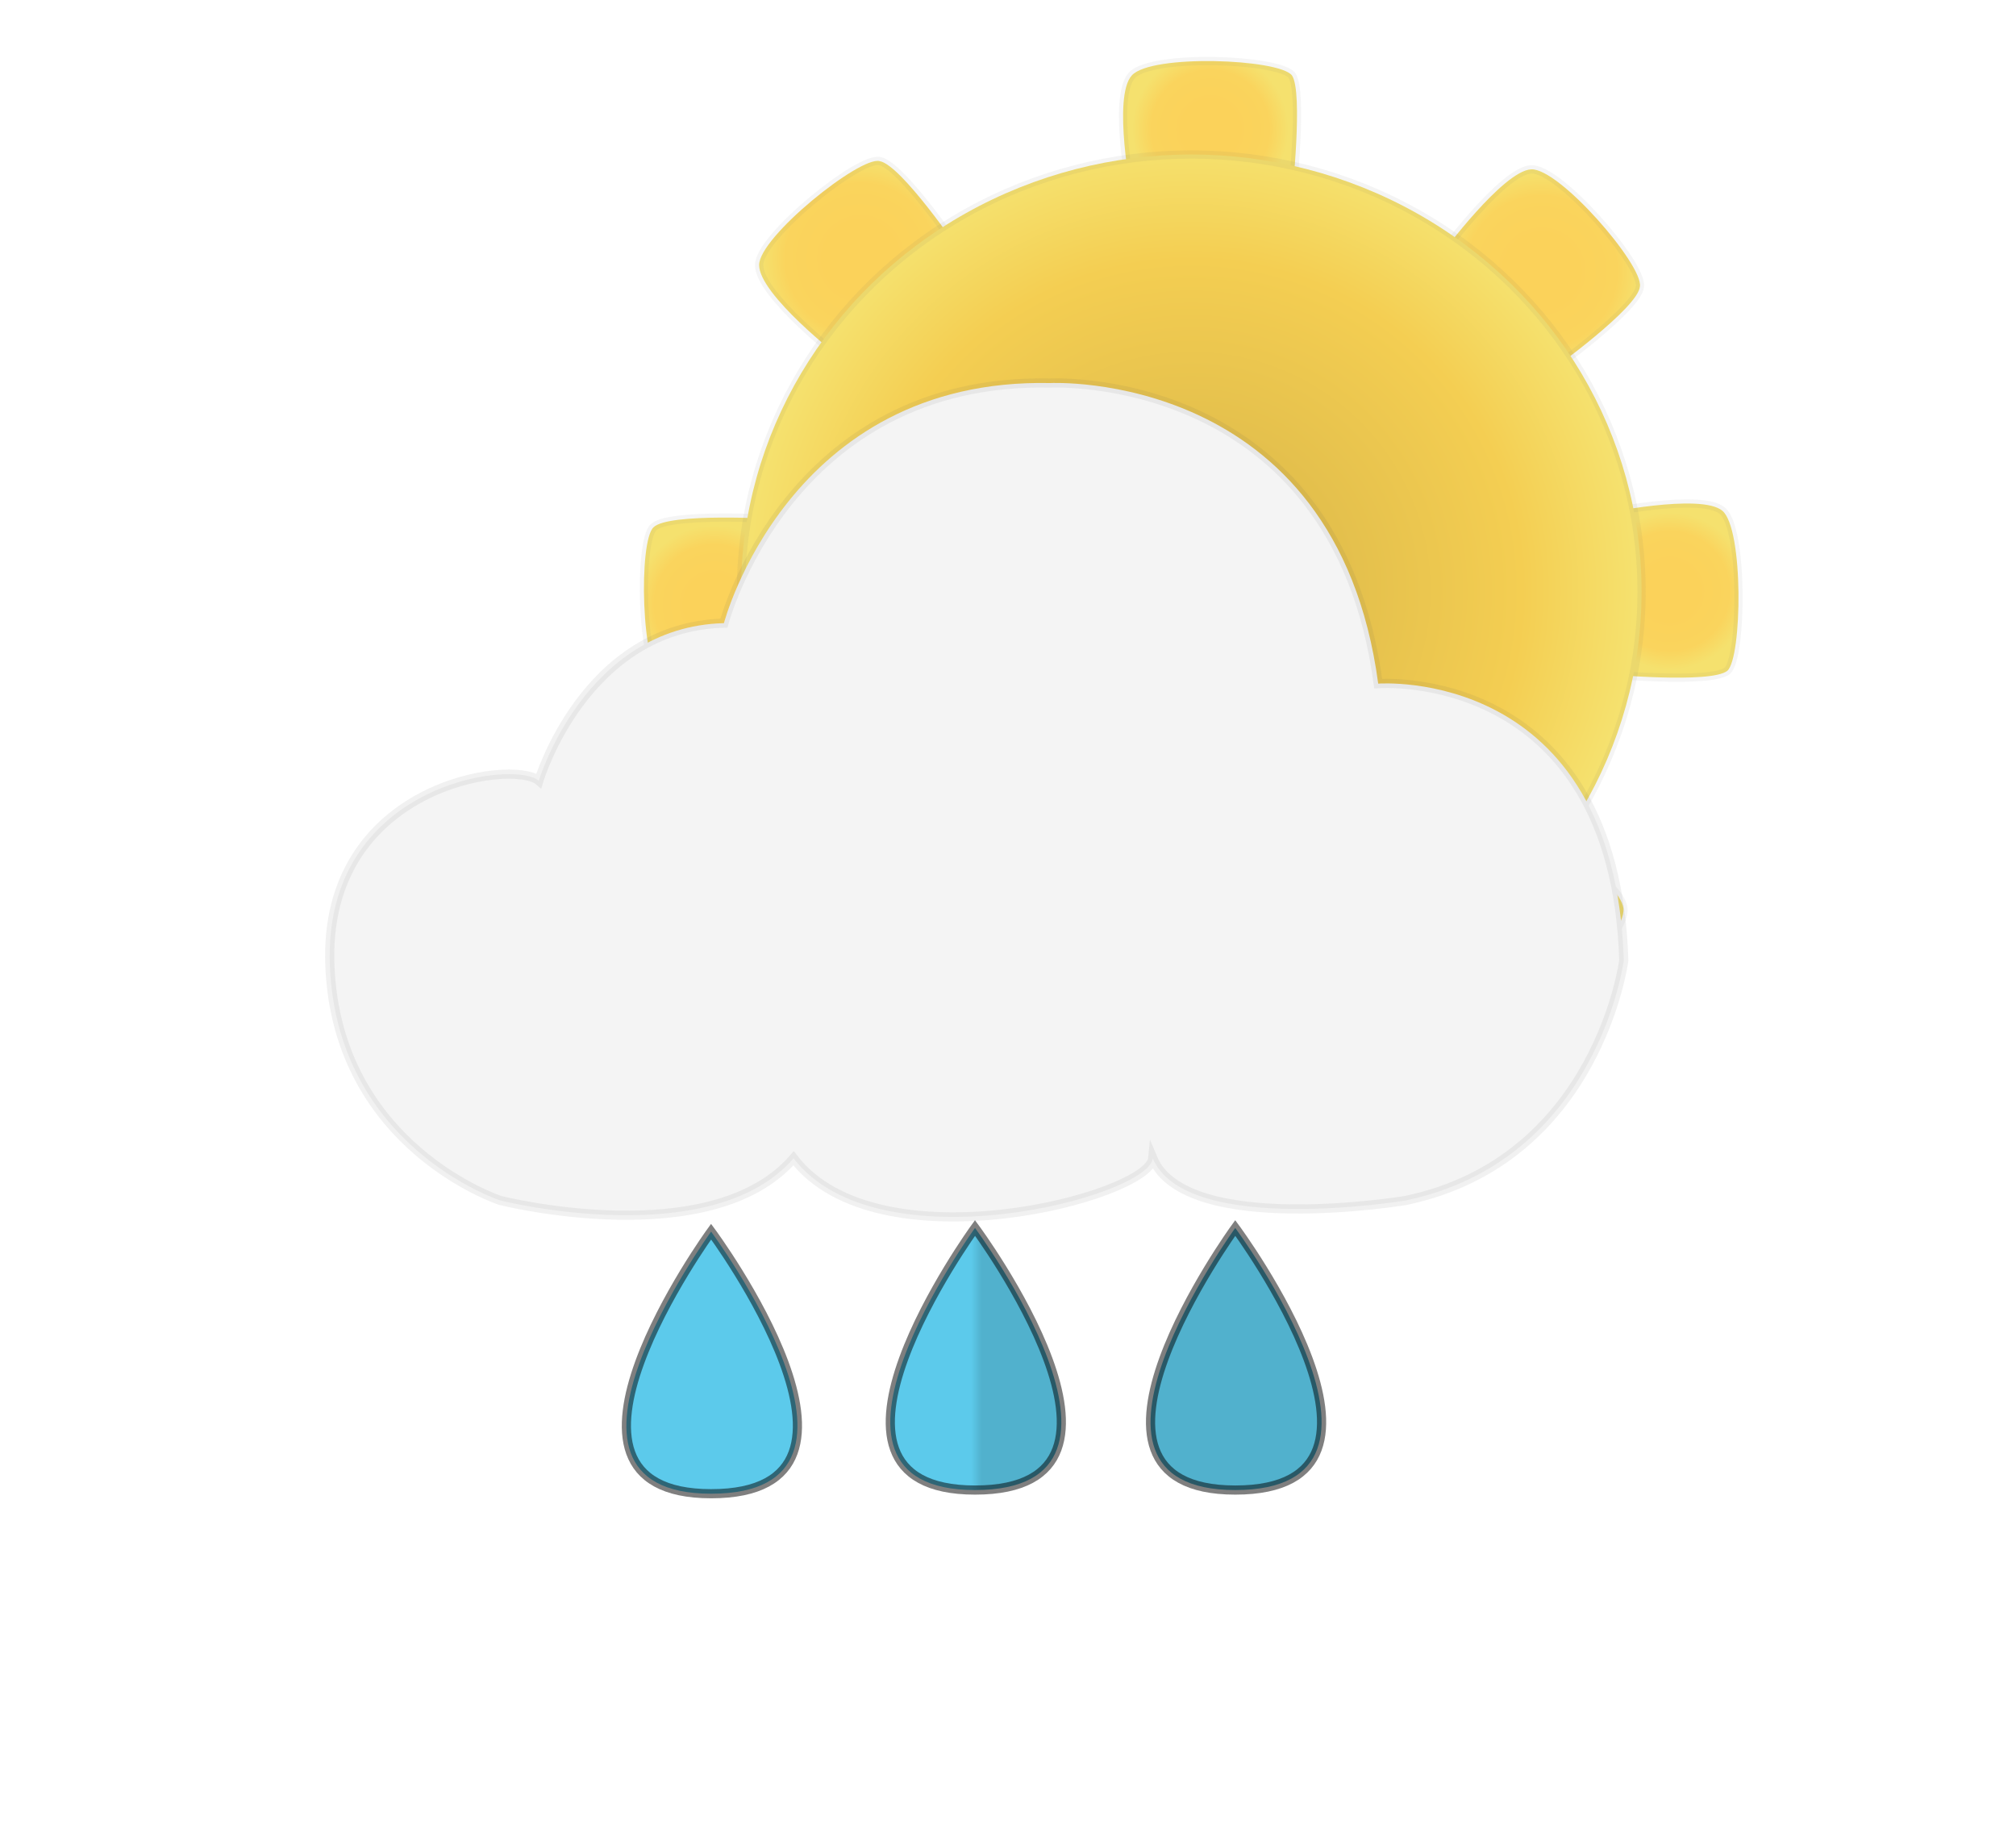  <svg class="svg" version="1.1" xmlns="http://www.w3.org/2000/svg" xmlns:xlink="http://www.w3.org/1999/xlink" x="0px" y="0px"
	 viewBox="0 0 100 100" enable-background="new 0 0 100 100" xml:space="preserve">
	  <style>
     

footer{
  padding-bottom:2em;
}
svg{
  width:110px;
}
#smallcloud path{
  will-change: transform;
	animation: bgCloud 6s linear infinite;
}
#bigCloudRain path{
	animation: cloud-color 8s ease infinite;
}
#drop1 {
	animation: droplet 1s linear infinite;
}

#drop2 {
	animation: droplet 1s linear infinite 0.4s;
}

#drop3 {
	animation: droplet 1s linear infinite 0.8s;
}
#flake3 {
	animation: snow-flakes 3s linear infinite;
}

#flake1 {
	animation: snow-flakes 3s linear infinite 1.2s;
}

#flake2 {
	animation: snow-flakes 3s linear infinite 2s;
}

#mistrays path{
			opacity:1;
}
#mistrays #ray2{
	stroke-dashoffset: 5;
	stroke-dasharray: 5;
	animation: dashXs 9s linear forwards infinite;
}
#mistrays #ray4, #ray5{
	stroke-dashoffset: 20;
	stroke-dasharray: 20;
	animation: dashM 9s linear forwards infinite;
}
#mistrays #ray6, #ray7{
	stroke-dashoffset: 14;
	stroke-dasharray: 14;
	animation: dashS 9s linear forwards infinite;
}
#mistrays #ray1, #ray3{
	stroke-dashoffset: 27;
	stroke-dasharray: 27;
	animation: dashL 9s linear forwards infinite;
}
/*#sunRays, #SunGlobe{
	transform:translate(10px, -12px)
}*/
#sunRays, #sunrays, #SunGlobe{
  transform-origin: 50% 50%;
  animation: spin 20s linear infinite;
}
#sunRays path{
  
}
#totalSun{
  transform: translate(15px, -12px) scale(.9);
}
#thunder{
	animation: thunder-bolt 6s linear infinite;
}

#bigClouds path{
	animation: thunder-cloud 6s ease infinite;
}


@keyframes bgCloud {
	0% {
		  -webkit-transform: translate(0px, 0px);
		  transform: translate(0px, 0px);
		  opacity: 0;
		}
	30% {
			-webkit-transform: translate(9px, 0px);
			transform: translate(9px, 0px);
			opacity: 1;
		}
	70% {
			-webkit-transform: translate(27px, 0px);
			transform: translate(27px, 0px);
			opacity: 1;
		}
	100% {
			-webkit-transform: translate(45px, 0px);
			transform: translate(45px, 0px);
			opacity: 0;
		}
}

@keyframes droplet {
		0% {
			-webkit-transform: translate(0px, -35px);
			transform: translate(0px, -35px);
			opacity: 0;
		}
		30% {
			-webkit-transform: translate(0px, -18px);
			transform: translate(0px, -18px);
			opacity: 1;
		}
		80% {
			-webkit-transform: translate(0px, 8px);
			transform: translate(0px, 8px);
			opacity: 1;
		}
		100% {
			-webkit-transform: translate(0px, 20px);
			transform: translate(0px, 20px);
			opacity: 0;
		}
}
@keyframes cloud-color {
		0% {
			fill: #F4F4F4;
		}
		50% {
			fill: #c4c4c4;
		}
		100% {
			fill: #F4F4F4;
		}
}
@keyframes snow-flakes {
  0% {
      -webkit-transform: translate(0px, -35px);
      transform: translate(0px, -35px);
      opacity: 0;
  }
  30% {
      -webkit-transform: translate(-10px, -18px);
      transform: translate(-10px, -18px);
      opacity: 1;
  }
  40%{
      -webkit-transform: translate(0px, -8px);
      transform: translate(0px, -8px);
      opacity: 1;
  }
  60%{
      -webkit-transform: translate(10px, 0px);
      transform: translate(10px, 0px);
      opacity: 1;
  }
  80% {
      -webkit-transform: translate(0px, 8px);
      transform: translate(0px, 8px);
      opacity: 1;
  }
  100% {
      -webkit-transform: translate(10px, 20px);
      transform: translate(10px, 20px);
      opacity: 0;
  }
}
@keyframes dashXs {
  0%{
  	opacity:0;
  	stroke-dashoffset: 5;
  }
  50% {
  	opacity:1;
  	stroke-dashoffset: 0;
  }
  100%{
  	opacity:0;
  	stroke-dashoffset: -5;
  }
  }
 @keyframes dashS {
  0%{
  	opacity:0;
  	stroke-dashoffset: 14;
  }
  50% {
  	opacity:1;
  	stroke-dashoffset: 0;
  }
  100%{
  	opacity:0;
  	stroke-dashoffset: -14;
  }
 }
 @keyframes dashM {
  0%{
  	opacity:0;
  	stroke-dashoffset: -20;
  }
  50% {
  	opacity:1;
  	stroke-dashoffset: 0;
  }
  100%{
  	opacity:0;
  	stroke-dashoffset: 20;
  }
 }
 @keyframes dashL {
  0%{
  	opacity:0;
  	stroke-dashoffset: -27;
  }
  50% {
  	opacity:1;
  	stroke-dashoffset: 0;
  }
  100%{
  	opacity:0;
  	stroke-dashoffset: 27;
  }
 }
@keyframes spin {
	100% {
		-webkit-transform: rotate(360deg);
    -moz-transform:rotate(360deg);
		transform: rotate(360deg);
	}
}

@keyframes thunder-cloud {
	100%,
	0% {
		fill: #666;
	}
	20% {
		fill: #555;
	}
	21.5% {
		fill: #999;
	}
	25% {
		fill: #555;
	}
	27.5% {
		fill: #999;
	}
	30% {
		fill: #555;
	}
	40% {
		fill: #999;
	}
	90% {
		fill: #555;
	}
}
@keyframes thunder-bolt{
	100%, 0%{
		opacity:0;
	}
	23%{
		opacity: 0;
	}
	25%{
		opacity: 1;
	}
	30%{
		opacity:1;
	}
	35%{
		opacity:0;
	}
}
   </style>
	 <g id="totalSun">
	 <g id="sunRays">
	<radialGradient id="XMLID_4_" cx="51.157" cy="21.167" r="4.727" gradientUnits="userSpaceOnUse">
		<stop  offset="0.333" style="stop-color:#FBD25A"/>
		<stop  offset="0.758" style="stop-color:#FAD45D"/>
		<stop  offset="1" style="stop-color:#F5E16E"/>
	</radialGradient>
	
		<path id="XMLID_3_" fill="url(#XMLID_4_)" stroke="#6D6E71" stroke-width="0.5" stroke-miterlimit="10" stroke-opacity="7.000000e-002" d="
		M56.1,25.3h-9.7c0,0-1.2-6.1,0-7.4c1.2-1.3,8.9-1,9.7,0C56.8,18.9,56.1,25.3,56.1,25.3z"/>
	<radialGradient id="XMLID_12_" cx="71.246" cy="29.771" r="6.029" gradientUnits="userSpaceOnUse">
		<stop  offset="0.333" style="stop-color:#FBD25A"/>
		<stop  offset="0.758" style="stop-color:#FAD45D"/>
		<stop  offset="1" style="stop-color:#F5E16E"/>
	</radialGradient>
	
		<path id="XMLID_5_" fill="url(#XMLID_12_)" stroke="#6D6E71" stroke-width="0.5" stroke-miterlimit="10" stroke-opacity="7.000000e-002" d="
		M71.8,35.8l-6.6-7.1c0,0,3.7-5,5.4-5.1s6.8,5.8,6.6,7.1C77.1,32,71.8,35.8,71.8,35.8z"/>
	<radialGradient id="XMLID_13_" cx="79.016" cy="49.167" r="4.757" gradientUnits="userSpaceOnUse">
		<stop  offset="0.333" style="stop-color:#FBD25A"/>
		<stop  offset="0.758" style="stop-color:#FAD45D"/>
		<stop  offset="1" style="stop-color:#F5E16E"/>
	</radialGradient>
	
		<path id="XMLID_6_" fill="url(#XMLID_13_)" stroke="#6D6E71" stroke-width="0.5" stroke-miterlimit="10" stroke-opacity="7.000000e-002" d="
		M75.1,54.2l-0.3-9.7c0,0,6.1-1.3,7.4-0.2c1.3,1.1,1.2,8.9,0.3,9.7C81.5,54.8,75.1,54.2,75.1,54.2z"/>
	<radialGradient id="XMLID_14_" cx="70.246" cy="69.6" r="6.023" gradientUnits="userSpaceOnUse">
		<stop  offset="0.333" style="stop-color:#FBD25A"/>
		<stop  offset="0.758" style="stop-color:#FAD45D"/>
		<stop  offset="1" style="stop-color:#F5E16E"/>
	</radialGradient>
	
		<path id="XMLID_7_" fill="url(#XMLID_14_)" stroke="#6D6E71" stroke-width="0.5" stroke-miterlimit="10" stroke-opacity="7.000000e-002" d="
		M64.3,70.7l6.4-7.2c0,0,5.3,3.2,5.5,4.9c0.2,1.7-5.2,7.3-6.4,7.2C68.5,75.6,64.3,70.7,64.3,70.7z"/>
	
		<radialGradient id="XMLID_15_" cx="50.799" cy="78.071" r="4.779" gradientTransform="matrix(0.998 -6.322496e-002 6.322496e-002 0.998 -4.84 3.37)" gradientUnits="userSpaceOnUse">
		<stop  offset="0.333" style="stop-color:#FBD25A"/>
		<stop  offset="0.758" style="stop-color:#FAD45D"/>
		<stop  offset="1" style="stop-color:#F5E16E"/>
	</radialGradient>
	
		<path id="XMLID_8_" fill="url(#XMLID_15_)" stroke="#6D6E71" stroke-width="0.5" stroke-miterlimit="10" stroke-opacity="7.000000e-002" d="
		M45.8,74.2l9.7-0.2c0,0,1.3,6.1,0.2,7.4c-1.1,1.3-8.9,1.2-9.7,0.2C45.2,80.6,45.8,74.2,45.8,74.2z"/>
	<radialGradient id="XMLID_16_" cx="30.586" cy="70.225" r="6.015" gradientUnits="userSpaceOnUse">
		<stop  offset="0.333" style="stop-color:#FBD25A"/>
		<stop  offset="0.758" style="stop-color:#FAD45D"/>
		<stop  offset="1" style="stop-color:#F5E16E"/>
	</radialGradient>
	
		<path id="XMLID_9_" fill="url(#XMLID_16_)" stroke="#6D6E71" stroke-width="0.5" stroke-miterlimit="10" stroke-opacity="7.000000e-002" d="
		M29.3,64.3l7.3,6.3c0,0-3.1,5.4-4.8,5.6s-7.4-5-7.3-6.3C24.6,68.6,29.3,64.3,29.3,64.3z"/>
	<radialGradient id="XMLID_44_" cx="21.087" cy="50" r="4.809" gradientUnits="userSpaceOnUse">
		<stop  offset="0.333" style="stop-color:#FBD25A"/>
		<stop  offset="0.758" style="stop-color:#FAD45D"/>
		<stop  offset="1" style="stop-color:#F5E16E"/>
	</radialGradient>
	
		<path id="XMLID_10_" fill="url(#XMLID_44_)" stroke="#6D6E71" stroke-width="0.5" stroke-miterlimit="10" stroke-opacity="7.000000e-002" d="
		M24.8,44.8l0.6,9.6c0,0-6,1.5-7.4,0.5c-1.4-1.1-1.5-8.8-0.6-9.6C18.3,44.4,24.8,44.8,24.8,44.8z"/>
	<radialGradient id="XMLID_45_" cx="29.961" cy="29.007" r="6.019" gradientUnits="userSpaceOnUse">
		<stop  offset="0.333" style="stop-color:#FBD25A"/>
		<stop  offset="0.758" style="stop-color:#FAD45D"/>
		<stop  offset="1" style="stop-color:#F5E16E"/>
	</radialGradient>
	
		<path id="XMLID_11_" fill="url(#XMLID_45_)" stroke="#6D6E71" stroke-width="0.5" stroke-miterlimit="10" stroke-opacity="7.000000e-002" d="
		M36,28.6L28.7,35c0,0-4.9-3.8-4.9-5.6c0-1.7,6.1-6.6,7.3-6.3C32.4,23.3,36,28.6,36,28.6z"/>
		<radialGradient id="XMLID_46_" cx="50" cy="49.167" r="26.878" gradientUnits="userSpaceOnUse">
			<stop  offset="0.333" style="stop-color:#E3BF4C"/>
			<stop  offset="0.747" style="stop-color:#F4CE52"/>
			<stop  offset="1" style="stop-color:#F5E16E"/>
		</radialGradient>
	<ellipse id="XMLID_1_" fill="url(#XMLID_46_)" stroke="#58595B" stroke-width="0.5" stroke-miterlimit="10" stroke-opacity="7.000000e-002" cx="50" cy="49.2" rx="27.3" ry="26.5"/>
</g>
</g>
<g id="rain">
	<path class="raindrop" id="drop1" fill="url(#XMLID_17_)" stroke="#000000" stroke-width="0.5" stroke-miterlimit="10" stroke-opacity="0.5" d="
		M33.8,67.2c0,0-10.4,14.3,0,14.3C44.4,81.5,33.8,67.2,33.8,67.2z"/>
	<linearGradient id="XMLID_17_" gradientUnits="userSpaceOnUse" x1="43.58" y1="74.105" x2="52.91" y2="74.105">
		<stop  offset="0.472" style="stop-color:#5CCAEB"/>
		<stop  offset="0.534" style="stop-color:#51B1CD"/>
	</linearGradient>
	<path class="raindrop" id="drop2" fill="url(#XMLID_17_)" stroke="#000000" stroke-width="0.5" stroke-miterlimit="10" stroke-opacity="0.5" d="
		M48.2,67c0,0-10.4,14.3,0,14.3C58.8,81.3,48.2,67,48.2,67z"/>
	<path class="raindrop" id="drop3" fill="url(#XMLID_17_)" stroke="#000000" stroke-width="0.5" stroke-miterlimit="10" stroke-opacity="0.5" d="
		M62.4,67c0,0-10.4,14.3,0,14.3C73,81.3,62.4,67,62.4,67z"/>
</g>
<g id="bigCloud">
		<path id="XMLID_1_" fill="#F4F4F4" stroke="#515251" stroke-width="0.5" stroke-miterlimit="10" stroke-opacity="8.000000e-002" d="
		M22.3,65.5c0,0-8.9-2.9-9.3-12.8s10-11.3,11.4-10.1c0,0,2.5-8.4,10.1-8.6c0,0,3.5-13.4,17.8-13.1c0,0,15.6-0.8,17.9,16.4
		c0,0,12.9-1,13.4,15.1c0,0-1.4,10.9-11.9,13.1c0,0-12,2-13.8-2.3c-0.2,2.1-15,6-19.6,0C33.8,68.4,22.3,65.5,22.3,65.5z"/>
</g>

</svg>